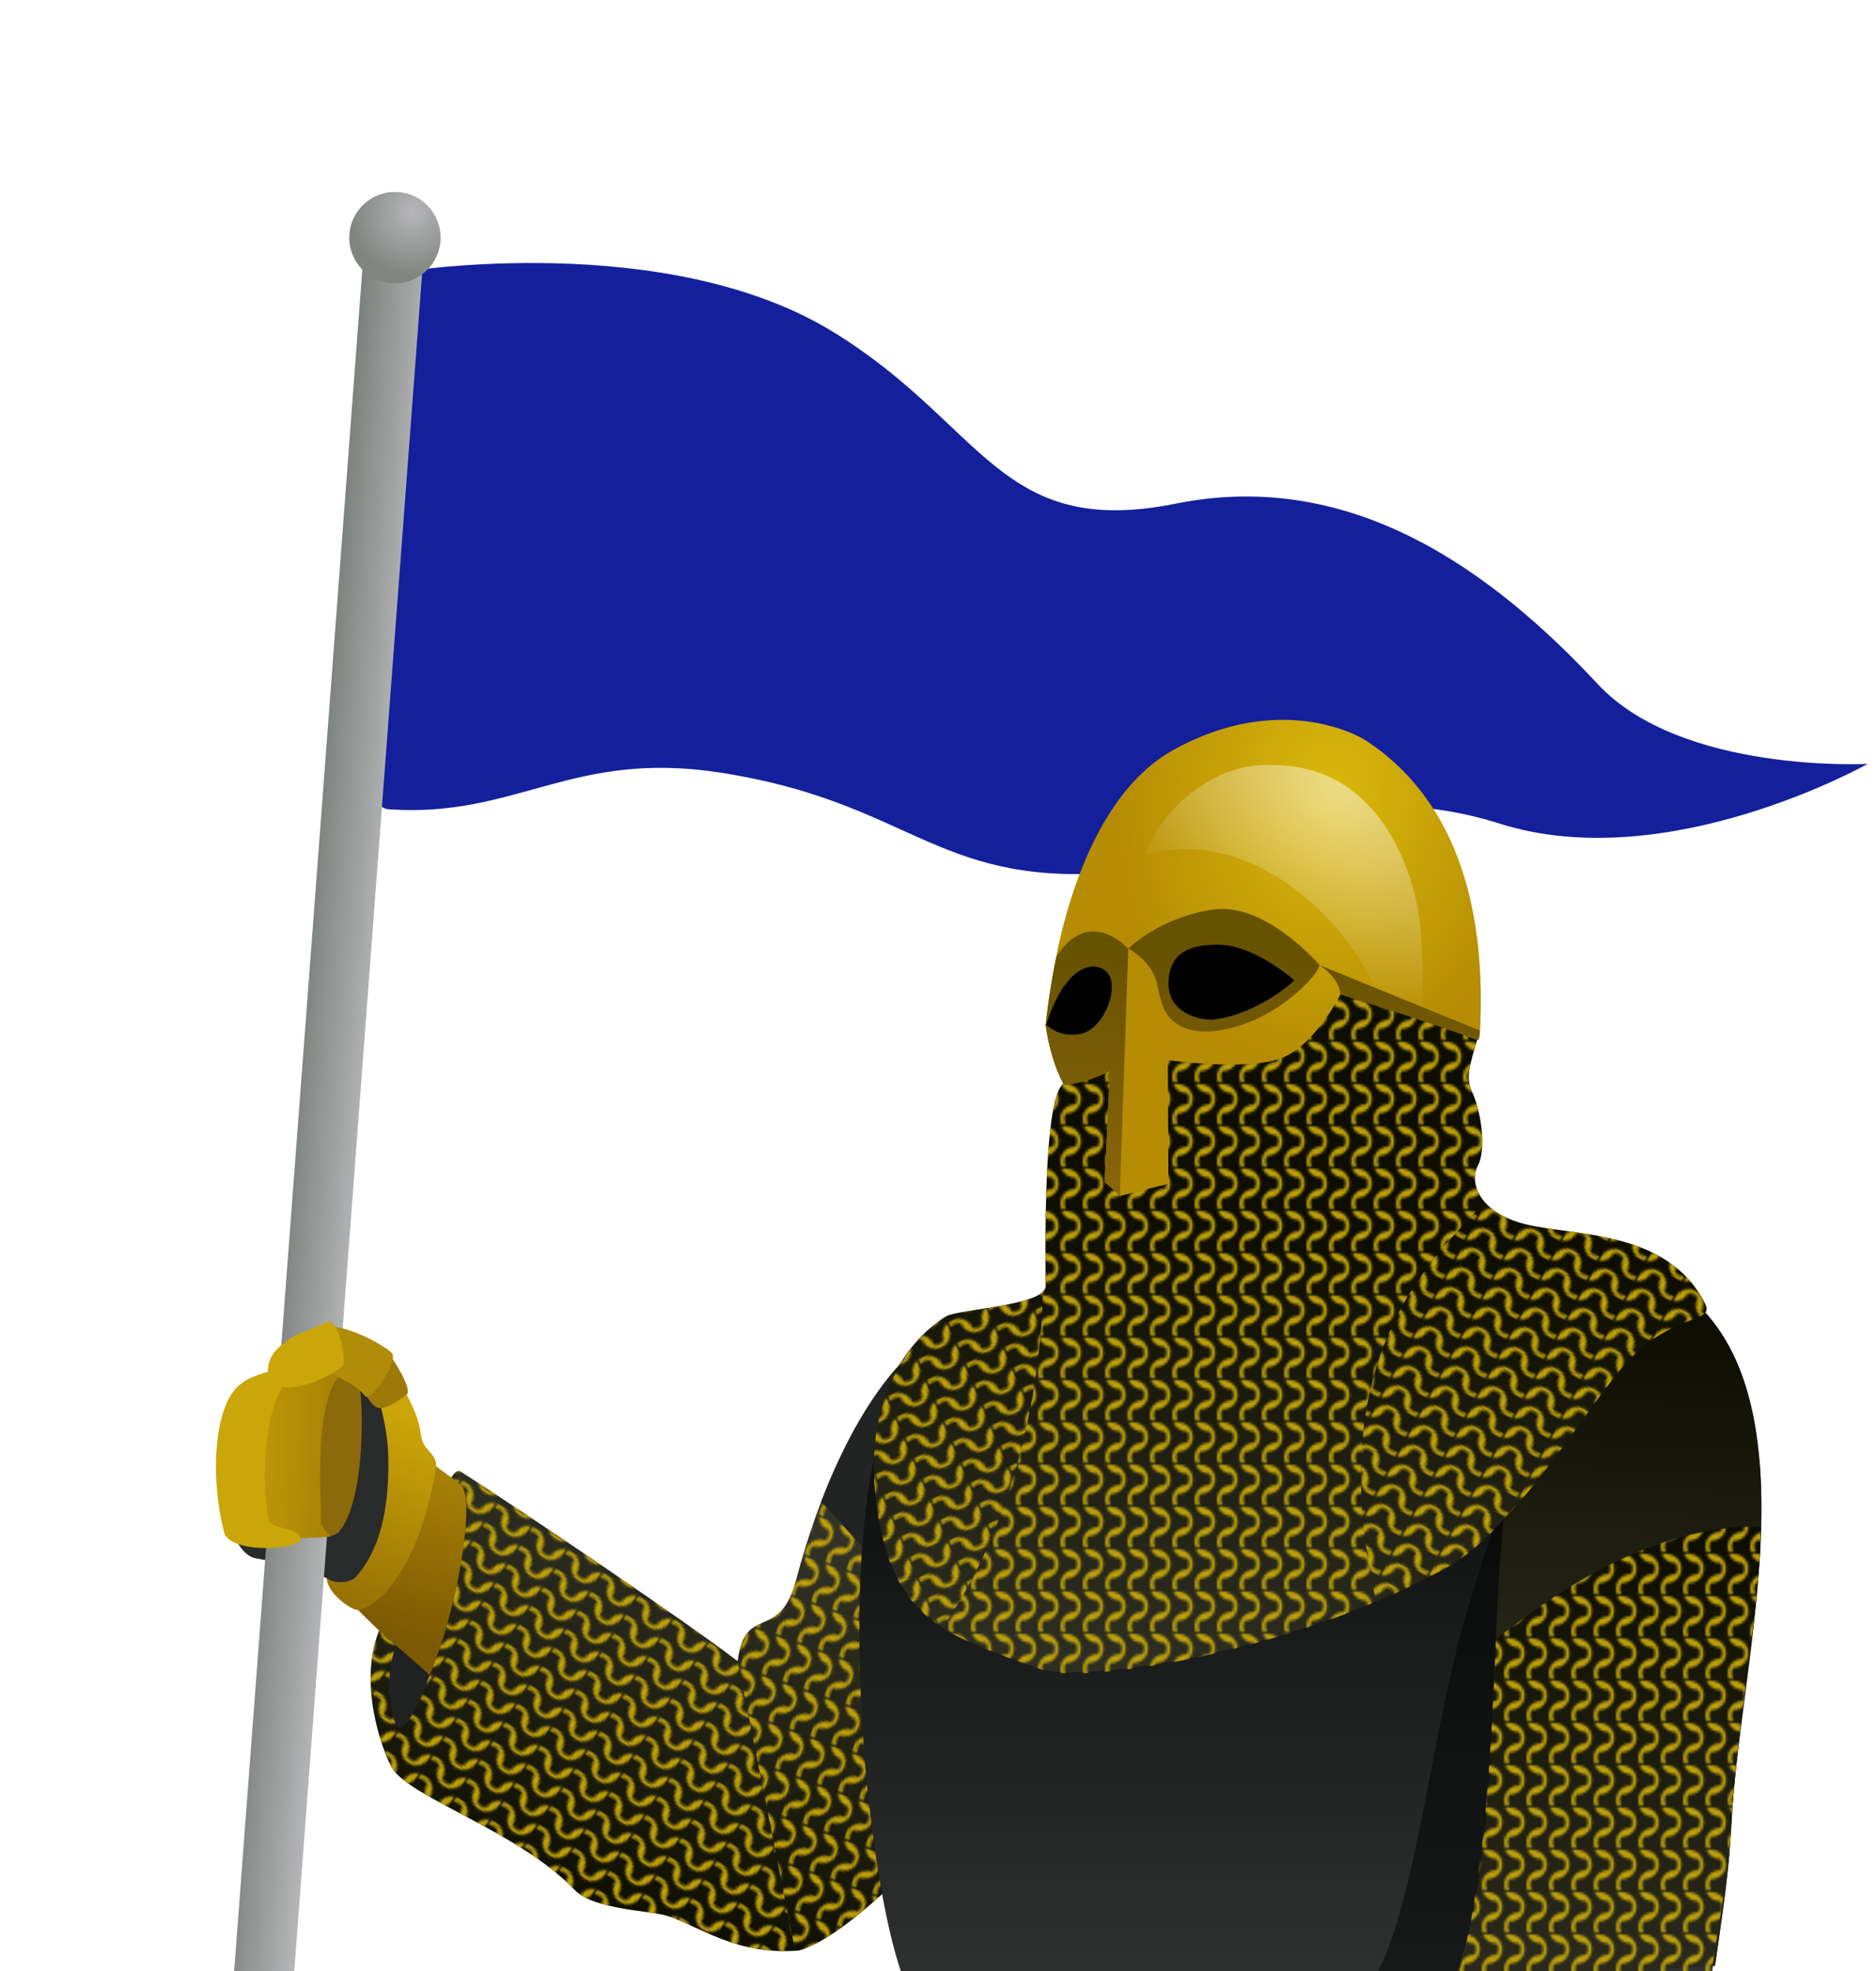 <?xml version="1.0" encoding="UTF-8" standalone="no"?>
<!-- Created with Inkscape (http://www.inkscape.org/) -->

<svg
   xmlns:osb="http://www.openswatchbook.org/uri/2009/osb"
   xmlns:dc="http://purl.org/dc/elements/1.1/"
   xmlns:cc="http://creativecommons.org/ns#"
   xmlns:rdf="http://www.w3.org/1999/02/22-rdf-syntax-ns#"
   xmlns:svg="http://www.w3.org/2000/svg"
   xmlns="http://www.w3.org/2000/svg"
   xmlns:xlink="http://www.w3.org/1999/xlink"
   xmlns:sodipodi="http://sodipodi.sourceforge.net/DTD/sodipodi-0.dtd"
   xmlns:inkscape="http://www.inkscape.org/namespaces/inkscape"
   viewBox="0 -15 200 210"
   version="1.1"
   id="svg8"
   inkscape:version="0.92.3 (2405546, 2018-03-11)"
   sodipodi:docname="knight.svg">
   <animate begin="0s" dur="1.5s" xlink:href="#path11626" attributeName="d" repeatCount="indefinite" 
   values="
      m 51.777,27.067 c 0,0 17.463,-7.671 45.598,6.387 17.028,8.508 17.372,19.999 36.645,18.331 36.19,-3.133 42.869,28.841 73.715,27.735 -26.771,16.095 -32.44,-5.202 -74.983,7.992 -17.719,5.495 -27.24,-3.959 -47.364,-7.066 -15.872,-2.451 -28.627,2.253 -35.285,3.913 -7.871,1.963 1.673,-57.293 1.673,-57.293 z;
      m 51.777,27.067 c 0,0 29.674,14.595 58.681,10.343 17.472,-2.562 31.766,12.363 39.384,18.635 19.555,16.1 37.804,-1.451 57.678,19.818 -21.822,-8.431 -32.22,15.673 -57.121,7.999 -17.729,-5.464 -31.111,-9.817 -47.972,-3.415 -21.275,8.079 -45.451,7.632 -52.323,3.913 -7.135,-3.86 1.673,-57.293 1.673,-57.293 z;
      m 51.777,27.067 c 32.403,-9.099 56.115,13.308 69.654,23.466 5.809,4.359 27.119,-4.115 45.838,10.459 18.144,14.127 25.906,18.736 40.467,18.527 -10.983,6.962 -19.081,7.961 -36.024,4.43 -17.714,-3.692 -39.133,5.255 -49.814,5.21 -16.024,-0.068 -39.018,-17.432 -71.794,-4.8 -7.569,2.917 1.673,-57.293 1.673,-57.293 z;" />
  <defs
     id="defs2">
    <linearGradient
       id="linearGradient11648"
       inkscape:collect="always">
      <stop
         id="stop11644"
         offset="0"
         style="stop-color:#b7b7ba;stop-opacity:1" />
      <stop
         id="stop11646"
         offset="1"
         style="stop-color:#808580;stop-opacity:1" />
    </linearGradient>
    <linearGradient
       inkscape:collect="always"
       id="linearGradient11632">
      <stop
         style="stop-color:#787d78;stop-opacity:1"
         offset="0"
         id="stop11628" />
      <stop
         style="stop-color:#bababd;stop-opacity:1"
         offset="1"
         id="stop11630" />
    </linearGradient>
    <linearGradient
       inkscape:collect="always"
       id="linearGradient2401">
      <stop
         id="stop2397"
         offset="0"
         style="stop-color:#bf9408;stop-opacity:1" />
      <stop
         style="stop-color:#7d5903;stop-opacity:1"
         offset="1"
         id="stop2399" />
    </linearGradient>
    <linearGradient
       id="linearGradient2385"
       inkscape:collect="always">
      <stop
         style="stop-color:#cba608;stop-opacity:1;"
         offset="0"
         id="stop2381" />
      <stop
         id="stop2383"
         offset="1"
         style="stop-color:#977103;stop-opacity:1" />
    </linearGradient>
    <pattern
       inkscape:collect="always"
       xlink:href="#pattern10313"
       id="pattern2369"
       patternTransform="matrix(-0.145,0.221,-0.221,-0.145,79.791,128.582)" />
    <pattern
       inkscape:collect="always"
       xlink:href="#pattern10313"
       id="pattern1024"
       patternTransform="matrix(0.265,0,0,0.265,91.193,114.532)" />
    <pattern
       inkscape:collect="always"
       xlink:href="#pattern10313"
       id="pattern11197"
       patternTransform="matrix(0.249,0.09,-0.09,0.249,91.193,114.532)" />
    <linearGradient
       id="linearGradient10420"
       inkscape:collect="always">
      <stop
         id="stop10416"
         offset="0"
         style="stop-color:#0e0e00;stop-opacity:1" />
      <stop
         id="stop10418"
         offset="1"
         style="stop-color:#323326;stop-opacity:1" />
    </linearGradient>
    <linearGradient
       id="linearGradient10406"
       inkscape:collect="always">
      <stop
         id="stop10402"
         offset="0"
         style="stop-color:#101212;stop-opacity:1" />
      <stop
         id="stop10404"
         offset="1"
         style="stop-color:#333535;stop-opacity:1" />
    </linearGradient>
    <pattern
       inkscape:collect="always"
       xlink:href="#pattern10313"
       id="pattern10384"
       patternTransform="matrix(0.126,-0.233,0.233,0.126,91.193,114.532)" />
    <pattern
       inkscape:collect="always"
       xlink:href="#pattern10313"
       id="pattern10382"
       patternTransform="matrix(0.103,0.244,-0.244,0.103,91.193,114.532)" />
    <linearGradient
       inkscape:collect="always"
       id="linearGradient10338">
      <stop
         style="stop-color:#675200;stop-opacity:1"
         offset="0"
         id="stop10334" />
      <stop
         style="stop-color:#88640a;stop-opacity:1"
         offset="1"
         id="stop10336" />
    </linearGradient>
    <linearGradient
       inkscape:collect="always"
       id="linearGradient10330">
      <stop
         style="stop-color:#dbb90c;stop-opacity:1"
         offset="0"
         id="stop10326" />
      <stop
         id="stop2179"
         offset="0.411"
         style="stop-color:#cba608;stop-opacity:1;" />
      <stop
         style="stop-color:#b58c03;stop-opacity:1"
         offset="1"
         id="stop10328" />
    </linearGradient>
    <pattern
       inkscape:collect="always"
       xlink:href="#pattern10313"
       id="pattern10318"
       patternTransform="matrix(0.265,0,0,0.265,-3.809,145.574)" />
    <linearGradient
       inkscape:collect="always"
       id="linearGradient5060">
      <stop
         style="stop-color:#ffffff;stop-opacity:0.505"
         offset="0"
         id="stop5056" />
      <stop
         style="stop-color:#ffffff;stop-opacity:0"
         offset="1"
         id="stop5058" />
    </linearGradient>
    <linearGradient
       id="linearGradient2966"
       osb:paint="solid">
      <stop
         style="stop-color:#a70000;stop-opacity:1;"
         offset="0"
         id="stop2964" />
    </linearGradient>
    <linearGradient
       inkscape:collect="always"
       xlink:href="#linearGradient10420"
       id="linearGradient10203"
       gradientUnits="userSpaceOnUse"
       gradientTransform="translate(-81.643,-53.426)"
       x1="255.323"
       y1="201.75"
       x2="252.783"
       y2="263.803" />
    <linearGradient
       inkscape:collect="always"
       xlink:href="#linearGradient10420"
       id="linearGradient10205"
       gradientUnits="userSpaceOnUse"
       gradientTransform="translate(-81.643,-53.426)"
       x1="216.58"
       y1="169.055"
       x2="210.412"
       y2="224.429" />
    <pattern
       patternUnits="userSpaceOnUse"
       width="8.244"
       height="16.217"
       patternTransform="matrix(0.265,0,0,0.265,278.169,63.471)"
       id="pattern10313">
      <path
         id="path10311"
         d="M 0.451,3.7795275e-6 C 1.333,2.109 3.415,3.598 5.838,3.598 6.558,3.883 6.638,5.186 6.732,5.842 c 0,0.86 -0.255,1.654 -0.684,2.326 C 5.981,8.149 5.918,8.127 5.838,8.127 2.619,8.127 0,10.753 0,13.972 0,14.767 0.161,15.525 0.449,16.217 H 2.398 C 1.717,15.722 1.632,14.785 1.506,13.972 c 0,-0.86 0.256,-1.654 0.684,-2.326 0.067,0.019 0.129,0.041 0.209,0.041 3.219,0 5.846,-2.626 5.846,-5.846 C 8.244,2.663 5.682,0.065 2.518,0 Z"
         style="color:#000000;font-style:normal;font-variant:normal;font-weight:normal;font-stretch:normal;font-size:medium;line-height:normal;font-family:sans-serif;font-variant-ligatures:normal;font-variant-position:normal;font-variant-caps:normal;font-variant-numeric:normal;font-variant-alternates:normal;font-feature-settings:normal;text-indent:0;text-align:start;text-decoration:none;text-decoration-line:none;text-decoration-style:solid;text-decoration-color:#000000;letter-spacing:normal;word-spacing:normal;text-transform:none;writing-mode:lr-tb;direction:ltr;text-orientation:mixed;dominant-baseline:auto;baseline-shift:baseline;text-anchor:start;white-space:normal;shape-padding:0;clip-rule:nonzero;display:inline;overflow:visible;visibility:visible;opacity:1;isolation:auto;mix-blend-mode:normal;color-interpolation:sRGB;color-interpolation-filters:linearRGB;solid-color:#000000;solid-opacity:1;vector-effect:none;fill:#bea00b;fill-opacity:1;fill-rule:nonzero;stroke:none;stroke-width:1.512;stroke-linecap:round;stroke-linejoin:miter;stroke-miterlimit:4;stroke-dasharray:none;stroke-dashoffset:0;stroke-opacity:1;paint-order:fill markers stroke;color-rendering:auto;image-rendering:auto;shape-rendering:auto;text-rendering:auto;enable-background:accumulate"
         inkscape:connector-curvature="0" />
    </pattern>
    <linearGradient
       inkscape:collect="always"
       xlink:href="#linearGradient10338"
       id="linearGradient10340"
       x1="315.955"
       y1="35.009"
       x2="315.739"
       y2="60.168"
       gradientUnits="userSpaceOnUse"
       gradientTransform="translate(-186.976,51.061)" />
    <radialGradient
       inkscape:collect="always"
       xlink:href="#linearGradient10330"
       id="radialGradient10342"
       cx="327.716"
       cy="20.8"
       fx="327.716"
       fy="20.8"
       r="23.171"
       gradientTransform="matrix(0.982,0.09,-0.113,1.238,-177.645,14.667)"
       gradientUnits="userSpaceOnUse" />
    <radialGradient
       inkscape:collect="always"
       xlink:href="#linearGradient5060"
       id="radialGradient10388"
       cx="328.773"
       cy="15.947"
       fx="328.773"
       fy="15.947"
       r="14.804"
       gradientTransform="matrix(2.06,1.24,-0.711,1.182,-522.88,-358.053)"
       gradientUnits="userSpaceOnUse" />
    <linearGradient
       inkscape:collect="always"
       xlink:href="#linearGradient10406"
       id="linearGradient10400"
       gradientUnits="userSpaceOnUse"
       x1="316.125"
       y1="92.842"
       x2="316.125"
       y2="151.868"
       gradientTransform="translate(-186.976,51.061)" />
    <linearGradient
       inkscape:collect="always"
       xlink:href="#linearGradient10420"
       id="linearGradient10414"
       x1="364.037"
       y1="74.854"
       x2="361.068"
       y2="133.12"
       gradientUnits="userSpaceOnUse"
       gradientTransform="translate(-186.976,51.061)" />
    <linearGradient
       inkscape:collect="always"
       xlink:href="#linearGradient10420"
       id="linearGradient10543"
       gradientUnits="userSpaceOnUse"
       x1="5.533"
       y1="140.971"
       x2="18.918"
       y2="99.199"
       gradientTransform="matrix(1.069,0,0,1.069,56.392,38.416)" />
    <linearGradient
       inkscape:collect="always"
       xlink:href="#linearGradient2385"
       id="linearGradient2377"
       x1="57.757"
       y1="116.968"
       x2="49.124"
       y2="135.64"
       gradientUnits="userSpaceOnUse"
       gradientTransform="translate(-11.866,20.081)" />
    <linearGradient
       inkscape:collect="always"
       xlink:href="#linearGradient2401"
       id="linearGradient2395"
       gradientUnits="userSpaceOnUse"
       x1="64.027"
       y1="113.694"
       x2="57.025"
       y2="139.83"
       gradientTransform="translate(-11.866,20.081)" />
    <linearGradient
       inkscape:collect="always"
       xlink:href="#linearGradient11632"
       id="linearGradient11634"
       x1="47.418"
       y1="94.411"
       x2="56.689"
       y2="94.493"
       gradientUnits="userSpaceOnUse" />
    <radialGradient
       inkscape:collect="always"
       xlink:href="#linearGradient11648"
       id="radialGradient11642"
       cx="52.717"
       cy="20.896"
       fx="52.717"
       fy="20.896"
       r="4.868"
       gradientUnits="userSpaceOnUse"
       gradientTransform="matrix(1.357,0.217,-0.223,1.399,-14.39,-19.984)" />
    <linearGradient
       inkscape:collect="always"
       xlink:href="#linearGradient2385"
       id="linearGradient11670"
       x1="33.92"
       y1="119.239"
       x2="54.125"
       y2="119.924"
       gradientUnits="userSpaceOnUse"
       gradientTransform="translate(-11.866,20.081)" />
  </defs>
  <sodipodi:namedview
     id="base"
     pagecolor="#ffffff"
     bordercolor="#666666"
     borderopacity="1.0"
     inkscape:pageopacity="0.0"
     inkscape:pageshadow="2"
     inkscape:zoom="0.61489873"
     inkscape:cx="451.76042"
     inkscape:cy="895.85097"
     inkscape:document-units="mm"
     inkscape:current-layer="layer2"
     showgrid="false"
     inkscape:window-width="1920"
     inkscape:window-height="1001"
     inkscape:window-x="-9"
     inkscape:window-y="-9"
     inkscape:window-maximized="1"
     inkscape:lockguides="false"
     showguides="true" />
  <g
     inkscape:label="Layer 1"
     inkscape:groupmode="layer"
     id="layer1">
    <g
       aria-label="About"
       style="font-style:normal;font-variant:normal;font-weight:normal;font-stretch:normal;font-size:22.578px;line-height:9.25;font-family:Consolas;-inkscape-font-specification:Consolas;letter-spacing:0px;word-spacing:0px;fill:#000000;fill-opacity:1;stroke:none;stroke-width:0.265"
       id="text1184"
       transform="translate(-6.949,0.267)" />
    <g
       aria-label="About"
       style="font-style:normal;font-variant:normal;font-weight:normal;font-stretch:normal;font-size:22.578px;line-height:9.25;font-family:Consolas;-inkscape-font-specification:Consolas;letter-spacing:0px;word-spacing:0px;fill:#000000;fill-opacity:1;stroke:none;stroke-width:0.265"
       id="text4841" />
  </g>
  <g
     inkscape:groupmode="layer"
     id="layer2"
     inkscape:label="Layer 2">
    <path
       style="opacity:1;fill:url(#linearGradient2395);fill-opacity:1;fill-rule:nonzero;stroke:none;stroke-width:3.147;stroke-linecap:square;stroke-linejoin:miter;stroke-miterlimit:4;stroke-dasharray:none;stroke-dashoffset:0;stroke-opacity:1;paint-order:fill markers stroke"
       d="m 35.735,154.053 c 0,0 0.952,0.703 2.511,2.543 0.597,0.704 11.018,10.609 11.018,10.609 l 10.285,-16.338 -13.314,-9.829 z"
       id="path2081"
       inkscape:connector-curvature="0"
       sodipodi:nodetypes="cscccc" />
    <path
       style="opacity:1;fill:#292b2b;fill-opacity:1;fill-rule:nonzero;stroke:none;stroke-width:0.378;stroke-linecap:square;stroke-linejoin:miter;stroke-miterlimit:4;stroke-dasharray:none;stroke-dashoffset:0;stroke-opacity:1;paint-order:fill markers stroke"
       d="m 34.836,153.158 c -3.627,-1.773 -5.282,-1.646 -7.596,-2.128 -2.314,-0.482 -3.179,-5.182 -3.179,-5.182 l 7.418,-14.793 5.036,-0.461 5.182,1.405 2.619,7.343 -6.272,16.557 z"
       id="path10919-0-0-0"
       inkscape:connector-curvature="0"
       sodipodi:nodetypes="ccccccccc" />
    <path
       style="opacity:1;fill:url(#linearGradient2377);fill-opacity:1;fill-rule:nonzero;stroke:none;stroke-width:0.392;stroke-linecap:square;stroke-linejoin:miter;stroke-miterlimit:4;stroke-dasharray:none;stroke-dashoffset:0;stroke-opacity:1;paint-order:fill markers stroke"
       d="m 46.486,141.294 c 0.147,-1.504 -1.501,-1.714 -1.627,-3.544 -0.385,-2.981 -2.687,-6.018 -2.687,-6.018 0.163,0.776 -2.095,1.264 -1.888,1.993 0.598,2.098 1.082,4.289 1.116,6.699 0.078,5.533 -0.928,9.763 -3.496,12.627 -0.406,0.453 -1.966,0.844 -3.068,0.107 0.048,1.623 2.698,3.464 3.331,3.363 1.746,-0.278 3.752,-2.262 5.472,-5.691 2.126,-4.24 2.848,-9.536 2.848,-9.536 z"
       id="path10909-5-4-9"
       inkscape:connector-curvature="0"
       sodipodi:nodetypes="cccssscssc" />
    <g
       id="g11653"
       transform="rotate(1.102,730.205,-427.892)">
      <path
         sodipodi:nodetypes="cszscssssc"
         inkscape:connector-curvature="0"
         id="path11626"
         d="m 51.777,27.067 c 0,0 27.717,-5.01 45.713,5.509 16.434,9.606 18.102,21.801 36.991,17.623 18.889,-4.179 34.116,6.824 45.312,18.378 9.09,9.381 28.922,7.934 28.922,7.934 0,0 -21.08,12.424 -39.059,7.128 -18.65,-5.493 -27.108,4.878 -41.77,6.072 -18.491,1.506 -21.297,-7.202 -41.477,-9.921 -15.916,-2.145 -21.532,5.254 -35.203,4.591 -8.103,-0.393 0.571,-57.314 0.571,-57.314 z"
         style="opacity:1;fill:#141f9c;fill-opacity:1;fill-rule:nonzero;stroke:none;stroke-width:6.099;stroke-linecap:square;stroke-linejoin:miter;stroke-miterlimit:4;stroke-dasharray:none;stroke-dashoffset:0;stroke-opacity:1;paint-order:fill markers stroke" />
      <rect
         transform="rotate(3.208)"
         y="20.761"
         x="48.682"
         height="205.679"
         width="6.389"
         id="rect11620"
         style="opacity:1;fill:url(#linearGradient11634);fill-opacity:1;fill-rule:nonzero;stroke:none;stroke-width:3;stroke-linecap:square;stroke-linejoin:miter;stroke-miterlimit:4;stroke-dasharray:none;stroke-dashoffset:0;stroke-opacity:1;paint-order:fill markers stroke" />
      <circle
         r="4.868"
         cy="23.471"
         cx="50.659"
         id="path11622"
         style="opacity:1;fill:url(#radialGradient11642);fill-opacity:1;fill-rule:nonzero;stroke:none;stroke-width:3;stroke-linecap:square;stroke-linejoin:miter;stroke-miterlimit:4;stroke-dasharray:none;stroke-dashoffset:0;stroke-opacity:1;paint-order:fill markers stroke" />
    </g>
    <path
       style="opacity:1;fill:url(#linearGradient10543);fill-opacity:1;fill-rule:nonzero;stroke:none;stroke-width:1.214;stroke-linecap:square;stroke-linejoin:miter;stroke-miterlimit:4;stroke-dasharray:none;stroke-dashoffset:0;stroke-opacity:1;paint-order:fill markers stroke"
       d="m 61.231,186.326 c -5.964,-6.205 -17.556,-9.802 -19.443,-12.965 -0.844,-1.437 -3.726,-8.76 -1.373,-14.622 l 5.389,4.723 c 3.085,-7.269 4.767,-18.398 3.453,-20.113 l -1.139,-0.933 c 0.106,-0.204 0.594,-0.883 0.957,-0.651 7.229,4.621 24.164,16.087 29.568,20.22 0.745,-6.181 4.47,-1.951 6.226,-8.637 2.38,-9.062 6.502,-18.612 12.035,-23.992 l 7.147,47.047 c 0,0 -12.387,14.661 -18.885,16.415 -6.602,0.554 -10.448,-2.507 -14.012,-3.684 -1.766,-0.583 -7.958,-0.651 -9.922,-2.807 z"
       id="path9906-1"
       inkscape:connector-curvature="0"
       sodipodi:nodetypes="ccccccscscccsc" />
    <path
       style="opacity:1;fill:url(#pattern11197);fill-opacity:1;fill-rule:nonzero;stroke:none;stroke-width:1.214;stroke-linecap:square;stroke-linejoin:miter;stroke-miterlimit:4;stroke-dasharray:none;stroke-dashoffset:0;stroke-opacity:1;paint-order:fill markers stroke"
       d="m 78.642,161.984 c 0,0 0,0 0,0 0.745,-6.181 4.47,-1.951 6.226,-8.637 2.38,-9.062 6.502,-18.612 12.035,-23.992 l 7.147,47.047 c 0,0 -12.387,14.661 -18.885,16.415 -0.131,0.011 -0.26,0.021 -0.389,0.029"
       id="path9906-1-5"
       inkscape:connector-curvature="0" />
    <path
       style="opacity:1;fill:#222424;fill-opacity:1;fill-rule:nonzero;stroke:none;stroke-width:1.214;stroke-linecap:square;stroke-linejoin:miter;stroke-miterlimit:4;stroke-dasharray:none;stroke-dashoffset:0;stroke-opacity:1;paint-order:fill markers stroke"
       d="m 96.904,129.355 c -3.831,3.726 -6.985,9.452 -9.353,15.63 l 14.093,15.571 z"
       id="path9906-1-5-7"
       inkscape:connector-curvature="0" />
    <path
       style="opacity:1;fill:url(#linearGradient10400);fill-opacity:1;fill-rule:nonzero;stroke:none;stroke-width:0.026;stroke-linecap:round;stroke-linejoin:miter;stroke-miterlimit:4;stroke-dasharray:none;stroke-dashoffset:0;stroke-opacity:1;paint-order:fill markers stroke"
       d="m 96.151,132.151 c -8.46,13.438 -3.367,60.436 1.444,66.049 2.138,4.009 84.641,-1.623 84.641,-1.623 0,0 1.995,-10.081 2.337,-17.11 0.797,-16.339 8.348,-42.657 -2.954,-54.829 -12.186,-13.124 -77.756,-4.736 -85.467,7.512 z"
       id="path4802-9-4"
       inkscape:connector-curvature="0"
       sodipodi:nodetypes="sccsss" />
    <path
       style="opacity:1;fill:#000000;fill-opacity:0.492;fill-rule:nonzero;stroke:none;stroke-width:0.026;stroke-linecap:round;stroke-linejoin:miter;stroke-miterlimit:4;stroke-dasharray:none;stroke-dashoffset:0;stroke-opacity:1;paint-order:fill markers stroke"
       d="m 169.578,127.376 c -3.822,3.465 -8.456,13.689 -12.963,28.541 -4.91,16.181 -5.977,38.812 -12.986,43.082 9.615,-0.48 19.12,-1.073 26.296,-1.553 0.523,-0.164 1.034,-0.323 1.56,-0.488 2.624,-17.738 1.198,-71.742 -1.906,-69.582 z"
       id="path4804-1-0-3"
       inkscape:connector-curvature="0"
       sodipodi:nodetypes="cscccc" />
    <path
       style="opacity:1;fill:url(#linearGradient10414);fill-opacity:1;fill-rule:nonzero;stroke:none;stroke-width:0.026;stroke-linecap:round;stroke-linejoin:miter;stroke-miterlimit:4;stroke-dasharray:none;stroke-dashoffset:0;stroke-opacity:1;paint-order:fill markers stroke"
       d="m 164.857,133.25 c -8.507,7.712 -2.719,45.063 -9.835,62.63 -0.023,0.141 -0.025,0.275 -0.009,0.404 15.189,-0.881 27.831,-1.836 27.831,-1.836 0.795,-5.741 1.467,-9.691 1.728,-14.98 0.741,-13.47 3.939,-25.527 3.059,-38.19 -0.63,-6.004 -1.681,-11.523 -5.457,-16.006 -0.166,-0.197 -0.337,-0.391 -0.513,-0.581 -1.6e-4,-1.8e-4 -2.6e-4,-2.6e-4 -5.3e-4,-5.3e-4 -7.351,-0.792 -12.677,4.777 -16.804,8.559 z"
       id="path4804-9-5"
       inkscape:connector-curvature="0"
       sodipodi:nodetypes="cccccccccc" />
    <path
       style="opacity:1;fill:url(#linearGradient10203);fill-opacity:1;fill-rule:nonzero;stroke:none;stroke-width:0.026;stroke-linecap:round;stroke-linejoin:miter;stroke-miterlimit:4;stroke-dasharray:none;stroke-dashoffset:0;stroke-opacity:1;paint-order:fill markers stroke"
       d="m 187.726,147.747 c -0.071,-0.006 -0.14,-0.02 -0.211,-0.025 -0.539,-0.038 -1.083,-0.051 -1.629,-0.043 -0.546,0.008 -1.096,0.039 -1.647,0.09 -9.24,1.131 -17.643,6.236 -24.758,11.877 -0.539,12.827 -0.789,27.557 -4.468,36.638 0,0 20.35,-1.276 27.831,-1.836 0.795,-5.741 1.467,-9.691 1.729,-14.98 0.614,-11.16 2.883,-21.353 3.154,-31.721 z"
       id="path4997-4-1"
       inkscape:connector-curvature="0"
       sodipodi:nodetypes="cccccccccc" />
    <path
       style="opacity:1;fill:url(#linearGradient10205);fill-opacity:1;stroke:none;stroke-width:2;stroke-linecap:round;stroke-linejoin:miter;stroke-miterlimit:4;stroke-dasharray:none;stroke-dashoffset:0;stroke-opacity:1;paint-order:fill markers stroke"
       d="m 157.59,95.401 -14.501,-4.789 -31.299,1.204 c -0.135,1.067 -0.308,2.423 -0.308,2.423 0.316,2.267 0.975,4.52 1.89,6.237 -2.268,1.512 -1.89,19.466 -1.89,21.544 0,2.079 -9.26,2.457 -10.583,3.213 -1.323,0.756 -9.06,5.923 -7.548,19.152 1.512,13.229 7.248,14.702 17.505,18.403 4.456,1.608 27.195,-1.782 43.362,-10.781 7.348,-4.09 15.22,-17.563 19.342,-21.993 4.806,-5.165 9.288,-3.986 8.226,-6.104 -4.017,-8.009 -14.174,-7.182 -19.276,-8.505 -5.103,-1.323 -5.794,-4.634 -4.985,-6.142 1.02,-1.903 0.33,-5.952 -0.595,-7.953 -0.699,-1.512 -0.257,-2.777 0.661,-5.91 z"
       id="path1716-77-3"
       inkscape:connector-curvature="0"
       sodipodi:nodetypes="cccccsccsssssssc" />
    <path
       sodipodi:nodetypes="ccccccc"
       inkscape:connector-curvature="0"
       style="opacity:1;fill:url(#pattern10384);fill-opacity:1;stroke:none;stroke-width:2;stroke-linecap:round;stroke-linejoin:miter;stroke-miterlimit:4;stroke-dasharray:none;stroke-dashoffset:0;stroke-opacity:1;paint-order:fill markers stroke"
       d="m 158.298,113.084 c -4.877,5.382 -17.711,15.791 -11.582,42.566 2.605,-1.098 5.152,-2.312 7.556,-3.65 7.348,-4.091 15.166,-17.555 19.287,-21.985 4.806,-5.165 9.288,-3.986 8.226,-6.104 -4.017,-8.009 -14.174,-7.182 -19.276,-8.505 -2.058,-0.533 -3.397,-1.39 -4.211,-2.322 z"
       id="path1716-5-2-4-6" />
    <path
       sodipodi:nodetypes="csccc"
       inkscape:connector-curvature="0"
       style="opacity:1;fill:url(#pattern10382);fill-opacity:1;stroke:none;stroke-width:2;stroke-linecap:round;stroke-linejoin:miter;stroke-miterlimit:4;stroke-dasharray:none;stroke-dashoffset:0;stroke-opacity:1;paint-order:fill markers stroke"
       d="m 111.173,122.637 c -1.607,1.548 -9.095,1.923 -10.275,2.597 -1.323,0.756 -9.053,6.127 -7.541,19.356 0.876,7.662 3.259,11.354 7.099,13.826 7.747,-10.893 10.584,-25.992 10.716,-35.779 z"
       id="path4560-5-1" />
    <path
       sodipodi:nodetypes="ccccsccccccscc"
       inkscape:connector-curvature="0"
       style="opacity:1;fill:url(#pattern10318);fill-opacity:1;stroke:none;stroke-width:2;stroke-linecap:round;stroke-linejoin:miter;stroke-miterlimit:4;stroke-dasharray:none;stroke-dashoffset:0;stroke-opacity:1;paint-order:fill markers stroke"
       d="m 143.088,90.612 -31.299,1.204 c -0.135,1.067 -0.308,2.423 -0.308,2.423 0.316,2.267 0.975,4.52 1.89,6.237 -2.268,1.512 -1.89,19.466 -1.89,21.544 0,0.225 -0.114,0.429 -0.309,0.617 -0.132,9.787 -2.969,24.885 -10.716,35.779 2.791,1.796 6.349,2.949 10.665,4.507 3.793,1.369 20.681,-0.99 35.594,-7.272 -6.129,-26.774 6.705,-37.184 11.582,-42.566 -1.204,-1.378 -1.257,-2.92 -0.775,-3.82 1.02,-1.903 0.33,-5.953 -0.595,-7.953 -0.699,-1.512 -0.257,-2.777 0.661,-5.91 z"
       id="path1716-5-1-7-4-3" />
    <path
       inkscape:connector-curvature="0"
       style="opacity:1;fill:url(#radialGradient10342);fill-opacity:1;stroke:none;stroke-width:2;stroke-linecap:round;stroke-linejoin:miter;stroke-miterlimit:4;stroke-dasharray:none;stroke-dashoffset:0;stroke-opacity:1;paint-order:fill markers stroke"
       d="m 136.6,61.696 c -0.306,0.002 -0.617,0.011 -0.934,0.027 -3.043,0.157 -6.602,1.003 -10.484,3.128 -9.94,5.442 -12.71,21.557 -13.393,26.964 l 0.016,-5.3e-4 c -0.205,1.485 -0.277,2.387 -0.277,2.387 0.316,2.267 0.975,4.519 1.89,6.236 -0.016,0.01 -0.031,0.025 -0.046,0.037 1.814,0.213 4.96,-1.36 4.96,-1.36 l -0.567,11.817 1.661,1.482 5.143,-1.293 -0.067,-13.172 c 0,0 8.193,1.166 11.973,-0.157 3.78,-1.323 6.615,-7.181 6.615,-7.181 l 14.501,4.789 c 0.065,-0.22 0.132,-0.347 0.194,-0.595 0.604,-11.683 -1.814,-24.086 -12.109,-30.869 -1.218,-0.775 -4.491,-2.273 -9.074,-2.241 z"
       id="path1332-4-7-2-0"
       sodipodi:nodetypes="cscccccccccccscccccc" />
    <path
       sodipodi:nodetypes="ccccsccccccscc"
       inkscape:connector-curvature="0"
       style="opacity:1;fill:none;fill-opacity:1;stroke:none;stroke-width:2;stroke-linecap:round;stroke-linejoin:miter;stroke-miterlimit:4;stroke-dasharray:none;stroke-dashoffset:0;stroke-opacity:1;paint-order:fill markers stroke"
       d="m 143.088,90.612 -31.299,1.204 c -0.135,1.067 -0.308,2.423 -0.308,2.423 0.316,2.267 0.975,4.52 1.89,6.237 -2.268,1.512 -1.89,19.466 -1.89,21.544 0,0.225 -0.114,0.429 -0.309,0.617 -0.132,9.787 -2.969,24.885 -10.716,35.779 2.791,1.796 6.349,2.949 10.665,4.507 3.793,1.369 20.681,-0.99 35.594,-7.272 -6.129,-26.774 6.705,-37.184 11.582,-42.566 -1.204,-1.378 -1.257,-2.92 -0.775,-3.82 1.02,-1.903 0.33,-5.953 -0.595,-7.953 -0.699,-1.512 -0.257,-2.777 0.661,-5.91 z"
       id="path1716-5-1-7-4" />
    <path
       style="opacity:1;fill:url(#radialGradient10388);fill-opacity:1;stroke:none;stroke-width:1;stroke-linecap:round;stroke-linejoin:miter;stroke-miterlimit:4;stroke-dasharray:none;stroke-dashoffset:0;stroke-opacity:1;paint-order:fill markers stroke"
       d="m 122.067,76.142 c 0.939,-0.304 1.962,-0.524 3.083,-0.626 0.325,-0.029 0.648,-0.046 0.968,-0.051 9.593,-0.143 18.239,8.504 21.069,16.263 0,0 2.822,0.797 4.41,1.246 0,0 0.368,-6.758 -0.485,-11.345 -0.84,-4.516 -4.4,-15.088 -15.391,-15.105 -6.312,-0.391 -12.006,4.77 -13.654,9.618 z"
       id="path1346-3-1-7-2-9"
       inkscape:connector-curvature="0"
       sodipodi:nodetypes="cccccscc" />
    <path
       inkscape:connector-curvature="0"
       style="opacity:1;fill:url(#linearGradient10340);fill-opacity:1;stroke:none;stroke-width:2;stroke-linecap:round;stroke-linejoin:miter;stroke-miterlimit:4;stroke-dasharray:none;stroke-dashoffset:0;stroke-opacity:1;paint-order:fill markers stroke"
       d="m 130.31,81.837 c -0.354,-0.002 -0.709,0.022 -1.064,0.076 -5.68,0.869 -8.953,4.143 -8.953,4.143 0,0 2.503,1.336 3.038,3.675 0.535,2.339 0.672,3.778 2.944,4.78 2.272,1.002 7.925,0.24 12.777,-4.484 1.515,-1.475 1.628,-2.2 1.628,-2.2 0,0 -5.057,-5.957 -10.368,-5.99 z m 10.368,5.99 c 0,0 2.098,1.334 2.246,3.141 0,0 10.066,3.105 14.536,4.847 0.303,0.164 0.323,-1.009 0.323,-1.009 z m -24.206,-3.59 c -1.207,0.024 -2.597,0.714 -3.846,2.687 -0.895,4.221 -1.146,7.315 -1.146,7.315 0.316,2.267 0.975,4.519 1.89,6.236 1.491,0.171 3.472,-0.655 4.96,-1.36 l -0.568,11.817 1.617,1.443 0.906,-26.299 c 0,0 -1.695,-1.881 -3.814,-1.84 z"
       id="path1716-7-9-4"
       sodipodi:nodetypes="ccccsccccccccccccccccccc" />
    <path
       style="opacity:1;fill:#000000;fill-opacity:1;stroke:none;stroke-width:1;stroke-linecap:round;stroke-linejoin:miter;stroke-miterlimit:4;stroke-dasharray:none;stroke-dashoffset:0;stroke-opacity:1;paint-order:fill markers stroke"
       d="m 111.533,94.183 c 0,0 1.512,1.512 3.78,0.945 2.268,-0.567 3.78,-4.347 3.024,-6.048 -0.756,-1.701 -4.441,-2.362 -6.804,5.103 z"
       id="path1340-2-3-1-0"
       inkscape:connector-curvature="0" />
    <path
       style="opacity:1;fill:#000000;fill-opacity:1;stroke:none;stroke-width:1;stroke-linecap:round;stroke-linejoin:miter;stroke-miterlimit:4;stroke-dasharray:none;stroke-dashoffset:0;stroke-opacity:1;paint-order:fill markers stroke"
       d="m 137.991,89.458 c 0,0 -4.17,-3.755 -8.071,-3.802 -3.595,-0.043 -5.402,1.212 -5.347,4.369 0.189,3.29 3.978,3.72 4.914,3.591 4.854,-0.668 8.504,-4.158 8.504,-4.158 z"
       id="path1338-9-4-7-3"
       inkscape:connector-curvature="0"
       sodipodi:nodetypes="cscsc" />
    <path
       inkscape:connector-curvature="0"
       id="path4999-8-5"
       d="m 187.726,147.747 c -0.071,-0.006 -0.14,-0.02 -0.211,-0.025 -0.539,-0.038 -1.083,-0.051 -1.629,-0.043 -9.847,0.493 -18.919,6.031 -26.405,11.967 -0.539,12.827 -1.398,29.687 -5.076,38.767 5.254,-0.352 20.35,-1.276 27.831,-1.836 0.795,-5.741 2.076,-11.82 2.337,-17.11 0.614,-11.16 2.883,-21.353 3.154,-31.721 z"
       style="opacity:1;fill:url(#pattern1024);fill-opacity:1;fill-rule:nonzero;stroke:none;stroke-width:0.026;stroke-linecap:round;stroke-linejoin:miter;stroke-miterlimit:4;stroke-dasharray:none;stroke-dashoffset:0;stroke-opacity:1;paint-order:fill markers stroke"
       sodipodi:nodetypes="ccccccccc" />
    <path
       style="opacity:1;fill:url(#pattern2369);fill-opacity:1;fill-rule:nonzero;stroke:none;stroke-width:1.214;stroke-linecap:square;stroke-linejoin:miter;stroke-miterlimit:4;stroke-dasharray:none;stroke-dashoffset:0;stroke-opacity:1;paint-order:fill markers stroke"
       d="m 48.933,141.718 c -0.338,-0.023 -0.724,0.519 -0.816,0.698 l 1.139,0.933 c 1.314,1.714 -0.368,12.844 -3.453,20.113 l -5.389,-4.723 c -2.352,5.863 0.529,13.186 1.374,14.622 1.887,3.162 13.479,6.76 19.443,12.965 1.964,2.156 8.156,2.224 9.922,2.807 3.493,1.153 7.258,4.113 13.622,3.71 l -6.133,-30.859 c -5.403,-4.133 -22.338,-15.599 -29.568,-20.219 -0.045,-0.029 -0.093,-0.044 -0.141,-0.047 z"
       id="path9906-1-6"
       inkscape:connector-curvature="0" />
    <path
       style="opacity:1;fill:#202222;fill-opacity:1;fill-rule:nonzero;stroke:none;stroke-width:3;stroke-linecap:square;stroke-linejoin:miter;stroke-miterlimit:4;stroke-dasharray:none;stroke-dashoffset:0;stroke-opacity:1;paint-order:fill markers stroke"
       d="m 45.804,163.461 c 0,0 -2.53,7.216 -3.633,5.276 -0.688,-2.195 -1.056,-5.349 0.056,-8.407 z"
       id="path2330"
       inkscape:connector-curvature="0"
       sodipodi:nodetypes="cccc" />
    <path
       sodipodi:nodetypes="ccccsccccccscc"
       inkscape:connector-curvature="0"
       style="opacity:1;fill:none;fill-opacity:1;stroke:none;stroke-width:2;stroke-linecap:round;stroke-linejoin:miter;stroke-miterlimit:4;stroke-dasharray:none;stroke-dashoffset:0;stroke-opacity:1;paint-order:fill markers stroke"
       d="m 260.051,43.577 -31.299,1.204 c -0.135,1.067 -0.308,2.423 -0.308,2.423 0.316,2.267 0.975,4.52 1.89,6.237 -2.268,1.512 -1.89,19.466 -1.89,21.544 0,0.225 -0.114,0.429 -0.309,0.617 -0.132,9.787 -2.969,24.885 -10.716,35.778 2.791,1.796 6.349,2.949 10.665,4.507 3.793,1.369 20.681,-0.99 35.594,-7.272 -6.129,-26.774 6.705,-37.184 11.582,-42.566 -1.204,-1.378 -1.257,-2.92 -0.775,-3.82 1.02,-1.903 0.33,-5.953 -0.595,-7.953 -0.699,-1.512 -0.257,-2.777 0.661,-5.91 z"
       id="path1716-5-1-7-4-3-5" />
    <path
       style="opacity:1;fill:#8c690a;fill-opacity:1;fill-rule:nonzero;stroke:none;stroke-width:0.378;stroke-linecap:square;stroke-linejoin:miter;stroke-miterlimit:4;stroke-dasharray:none;stroke-dashoffset:0;stroke-opacity:1;paint-order:fill markers stroke"
       d="m 38.042,131.548 c 0.704,0.503 1.212,13.268 -1.968,16.719 -0.658,0.714 -4.246,0.572 -4.246,0.572 0,0 -2.253,-16.571 0.397,-16.703 1.912,-0.89 5.149,-1.064 5.817,-0.587 z"
       id="path10925-2-5-46"
       inkscape:connector-curvature="0"
       sodipodi:nodetypes="ssccs" />
    <path
       style="opacity:1;fill:url(#linearGradient11670);fill-opacity:1;fill-rule:nonzero;stroke:none;stroke-width:0.378;stroke-linecap:square;stroke-linejoin:miter;stroke-miterlimit:4;stroke-dasharray:none;stroke-dashoffset:0;stroke-opacity:1;paint-order:fill markers stroke"
       d="m 28.067,133.055 c -1.111,1.036 -3.726,11.127 -1.261,15.162 0.728,1.192 8.486,0.477 8.486,0.477 0,0 -1.205,-1.03 -1.088,-1.648 0.161,-0.879 -1.065,-13.814 2.579,-15.933 -4.214,-0.566 -7.371,0.872 -8.716,1.941 z"
       id="path10923-3-6-5"
       inkscape:connector-curvature="0"
       sodipodi:nodetypes="cscccc" />
    <path
       style="opacity:1;fill:#cba608;fill-opacity:1;fill-rule:nonzero;stroke:none;stroke-width:0.378;stroke-linecap:square;stroke-linejoin:miter;stroke-miterlimit:4;stroke-dasharray:none;stroke-dashoffset:0;stroke-opacity:1;paint-order:fill markers stroke"
       d="m 31.726,130.478 c -1.214,0.075 -4.804,0.941 -5.92,1.88 -3.035,1.983 -3.472,10.091 -1.864,16.083 0.995,2.189 8.418,1.659 8.099,0.442 -0.628,-1.408 -3.183,-0.778 -3.417,-2.058 -0.92,-5.037 -0.118,-11.813 1.48,-13.991 1.108,-1.364 2.719,-1.728 4.197,-1.77 -1.065,-0.718 -1.835,-0.625 -2.576,-0.585 z"
       id="path10921-3-0-1"
       inkscape:connector-curvature="0"
       sodipodi:nodetypes="ccccsccc" />
    <path
       style="opacity:1;fill:#9d7909;fill-opacity:1;fill-rule:nonzero;stroke:none;stroke-width:0.374;stroke-linecap:square;stroke-linejoin:miter;stroke-miterlimit:4;stroke-dasharray:none;stroke-dashoffset:0;stroke-opacity:1;paint-order:fill markers stroke"
       d="m 37.47,132.2 c 1.32,0.631 1.786,2.208 2.614,2.709 0.612,0.37 1.858,-0.215 3.287,-1.33 0.641,-0.551 -1.549,-3.916 -1.769,-4.13 -0.22,-0.214 -3.315,1.59 -3.315,1.59 z"
       id="path10911-2-1-6"
       inkscape:connector-curvature="0"
       sodipodi:nodetypes="cscccc" />
    <path
       style="opacity:1;fill:#b08c09;fill-opacity:1;fill-rule:nonzero;stroke:none;stroke-width:0.387;stroke-linecap:square;stroke-linejoin:miter;stroke-miterlimit:4;stroke-dasharray:none;stroke-dashoffset:0;stroke-opacity:1;paint-order:fill markers stroke"
       d="m 38.834,133.646 c 0.611,1.119 3.77,-3.831 2.915,-4.52 -1.406,-1.202 -4.649,-2.745 -6.572,-2.815 -1.801,-0.065 -3.034,3.996 -3.034,3.996 0,0 5.21,1.399 6.691,3.339 z"
       id="path10915-0-8-9"
       inkscape:connector-curvature="0"
       sodipodi:nodetypes="ccscc" />
    <path
       style="opacity:1;fill:#cba608;fill-opacity:1;fill-rule:nonzero;stroke:none;stroke-width:0.378;stroke-linecap:square;stroke-linejoin:miter;stroke-miterlimit:4;stroke-dasharray:none;stroke-dashoffset:0;stroke-opacity:1;paint-order:fill markers stroke"
       d="m 28.69,132.271 c 1.684,1.24 5.056,0.279 7.826,-1.677 0.462,-0.319 -0.24,-4.458 -1.406,-4.827 -1.606,0.756 -3.275,1.242 -4.296,1.91 -1.504,1.127 -2.64,2.074 -2.124,4.594 z"
       id="path10917-0-9-9"
       inkscape:connector-curvature="0"
       sodipodi:nodetypes="cccccc" />
  </g>
</svg>

